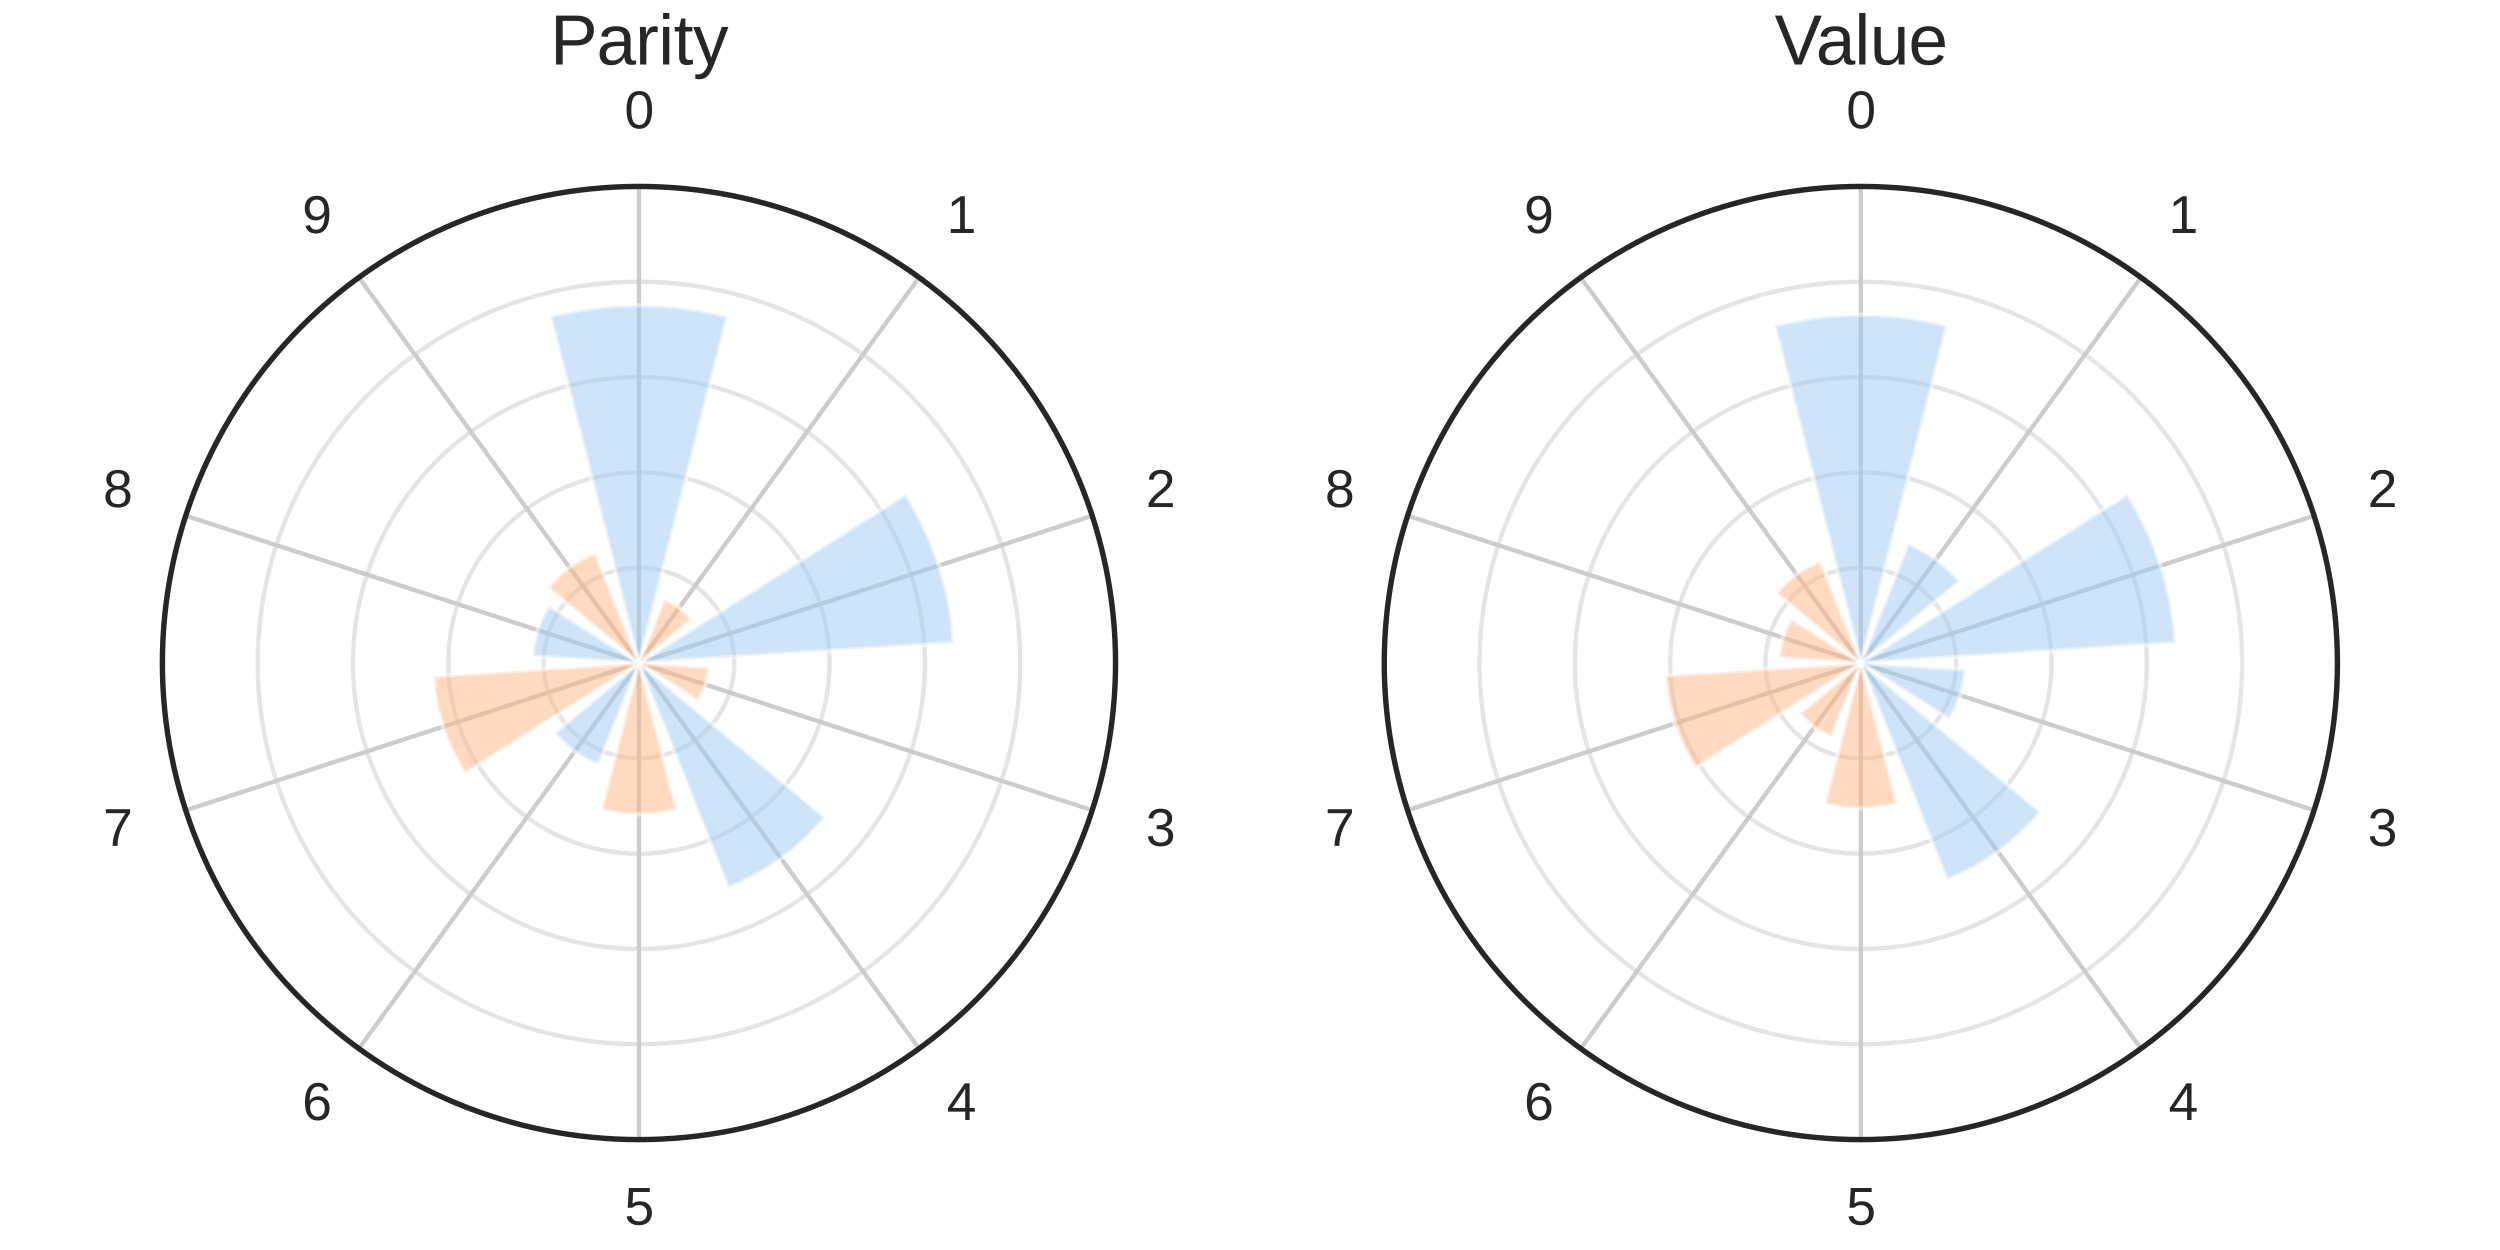 <?xml version="1.0" encoding="utf-8" standalone="no"?>
<!DOCTYPE svg PUBLIC "-//W3C//DTD SVG 1.1//EN"
  "http://www.w3.org/Graphics/SVG/1.1/DTD/svg11.dtd">
<svg xmlns:xlink="http://www.w3.org/1999/xlink" width="576pt" height="288pt" viewBox="0 0 576 288" xmlns="http://www.w3.org/2000/svg" version="1.1">
 <defs>
  <style type="text/css">*{stroke-linejoin: round; stroke-linecap: butt}</style>
 </defs>
 <g id="figure_1">
  <g id="patch_1">
   <path d="M 0 288 
L 576 288 
L 576 0 
L 0 0 
z
" style="fill: #ffffff"/>
  </g>
  <g id="axes_1">
   <g id="patch_2">
    <path d="M 257.023 152.76 
C 257.023 138.34 254.183 124.061 248.665 110.739 
C 243.146 97.417 235.058 85.312 224.862 75.116 
C 214.666 64.92 202.56 56.831 189.238 51.313 
C 175.916 45.795 161.637 42.955 147.218 42.955 
C 132.798 42.955 118.519 45.795 105.197 51.313 
C 91.875 56.831 79.769 64.92 69.573 75.116 
C 59.377 85.312 51.289 97.417 45.77 110.739 
C 40.252 124.061 37.412 138.34 37.412 152.76 
C 37.412 167.18 40.252 181.459 45.77 194.781 
C 51.289 208.103 59.377 220.208 69.573 230.404 
C 79.769 240.6 91.875 248.689 105.197 254.207 
C 118.519 259.725 132.798 262.565 147.218 262.565 
C 161.637 262.565 175.916 259.725 189.238 254.207 
C 202.56 248.689 214.666 240.6 224.862 230.404 
C 235.058 220.208 243.146 208.103 248.665 194.781 
C 254.183 181.459 257.023 167.18 257.023 152.76 
M 147.218 152.76 
C 147.218 152.76 147.218 152.76 147.218 152.76 
C 147.218 152.76 147.218 152.76 147.218 152.76 
C 147.218 152.76 147.218 152.76 147.218 152.76 
C 147.218 152.76 147.218 152.76 147.218 152.76 
C 147.218 152.76 147.218 152.76 147.218 152.76 
C 147.218 152.76 147.218 152.76 147.218 152.76 
C 147.218 152.76 147.218 152.76 147.218 152.76 
C 147.218 152.76 147.218 152.76 147.218 152.76 
C 147.218 152.76 147.218 152.76 147.218 152.76 
C 147.218 152.76 147.218 152.76 147.218 152.76 
C 147.218 152.76 147.218 152.76 147.218 152.76 
C 147.218 152.76 147.218 152.76 147.218 152.76 
C 147.218 152.76 147.218 152.76 147.218 152.76 
C 147.218 152.76 147.218 152.76 147.218 152.76 
C 147.218 152.76 147.218 152.76 147.218 152.76 
C 147.218 152.76 147.218 152.76 147.218 152.76 
z
" style="fill: #ffffff"/>
   </g>
   <g id="matplotlib.axis_1">
    <g id="xtick_1">
     <g id="line2d_1">
      <path d="M 147.218 152.76 
L 147.218 42.955 
" clip-path="url(#pe062d0ec40)" style="fill: none; stroke: #cccccc; stroke-linecap: round"/>
     </g>
     <g id="text_1">
      <!-- 0 -->
      <g style="fill: #262626" transform="translate(143.881 29.558) scale(0.12 -0.12)">
       <defs>
        <path id="LiberationSans-30" d="M 3309 2203 
Q 3309 1100 2920 518 
Q 2531 -63 1772 -63 
Q 1013 -63 631 515 
Q 250 1094 250 2203 
Q 250 3338 620 3903 
Q 991 4469 1791 4469 
Q 2569 4469 2939 3897 
Q 3309 3325 3309 2203 
z
M 2738 2203 
Q 2738 3156 2517 3584 
Q 2297 4013 1791 4013 
Q 1272 4013 1045 3591 
Q 819 3169 819 2203 
Q 819 1266 1048 831 
Q 1278 397 1778 397 
Q 2275 397 2506 840 
Q 2738 1284 2738 2203 
z
" transform="scale(0.016)"/>
       </defs>
       <use xlink:href="#LiberationSans-30"/>
      </g>
     </g>
    </g>
    <g id="xtick_2">
     <g id="line2d_2">
      <path d="M 147.218 152.76 
L 211.76 63.926 
" clip-path="url(#pe062d0ec40)" style="fill: none; stroke: #cccccc; stroke-linecap: round"/>
     </g>
     <g id="text_2">
      <!-- 1 -->
      <g style="fill: #262626" transform="translate(218.121 53.68) scale(0.12 -0.12)">
       <defs>
        <path id="LiberationSans-31" d="M 488 0 
L 488 478 
L 1609 478 
L 1609 3866 
L 616 3156 
L 616 3688 
L 1656 4403 
L 2175 4403 
L 2175 478 
L 3247 478 
L 3247 0 
L 488 0 
z
" transform="scale(0.016)"/>
       </defs>
       <use xlink:href="#LiberationSans-31"/>
      </g>
     </g>
    </g>
    <g id="xtick_3">
     <g id="line2d_3">
      <path d="M 147.218 152.76 
L 251.649 118.828 
" clip-path="url(#pe062d0ec40)" style="fill: none; stroke: #cccccc; stroke-linecap: round"/>
     </g>
     <g id="text_3">
      <!-- 2 -->
      <g style="fill: #262626" transform="translate(264.005 116.833) scale(0.12 -0.12)">
       <defs>
        <path id="LiberationSans-32" d="M 322 0 
L 322 397 
Q 481 763 711 1042 
Q 941 1322 1194 1548 
Q 1447 1775 1695 1969 
Q 1944 2163 2144 2356 
Q 2344 2550 2467 2762 
Q 2591 2975 2591 3244 
Q 2591 3606 2378 3806 
Q 2166 4006 1788 4006 
Q 1428 4006 1195 3811 
Q 963 3616 922 3263 
L 347 3316 
Q 409 3844 795 4156 
Q 1181 4469 1788 4469 
Q 2453 4469 2811 4155 
Q 3169 3841 3169 3263 
Q 3169 3006 3051 2753 
Q 2934 2500 2703 2247 
Q 2472 1994 1819 1463 
Q 1459 1169 1246 933 
Q 1034 697 941 478 
L 3238 478 
L 3238 0 
L 322 0 
z
" transform="scale(0.016)"/>
       </defs>
       <use xlink:href="#LiberationSans-32"/>
      </g>
     </g>
    </g>
    <g id="xtick_4">
     <g id="line2d_4">
      <path d="M 147.218 152.76 
L 251.649 186.692 
" clip-path="url(#pe062d0ec40)" style="fill: none; stroke: #cccccc; stroke-linecap: round"/>
     </g>
     <g id="text_4">
      <!-- 3 -->
      <g style="fill: #262626" transform="translate(264.005 194.894) scale(0.12 -0.12)">
       <defs>
        <path id="LiberationSans-33" d="M 3278 1216 
Q 3278 606 2890 271 
Q 2503 -63 1784 -63 
Q 1116 -63 717 239 
Q 319 541 244 1131 
L 825 1184 
Q 938 403 1784 403 
Q 2209 403 2451 612 
Q 2694 822 2694 1234 
Q 2694 1594 2417 1795 
Q 2141 1997 1619 1997 
L 1300 1997 
L 1300 2484 
L 1606 2484 
Q 2069 2484 2323 2686 
Q 2578 2888 2578 3244 
Q 2578 3597 2370 3801 
Q 2163 4006 1753 4006 
Q 1381 4006 1151 3815 
Q 922 3625 884 3278 
L 319 3322 
Q 381 3863 767 4166 
Q 1153 4469 1759 4469 
Q 2422 4469 2789 4161 
Q 3156 3853 3156 3303 
Q 3156 2881 2920 2617 
Q 2684 2353 2234 2259 
L 2234 2247 
Q 2728 2194 3003 1916 
Q 3278 1638 3278 1216 
z
" transform="scale(0.016)"/>
       </defs>
       <use xlink:href="#LiberationSans-33"/>
      </g>
     </g>
    </g>
    <g id="xtick_5">
     <g id="line2d_5">
      <path d="M 147.218 152.76 
L 211.76 241.594 
" clip-path="url(#pe062d0ec40)" style="fill: none; stroke: #cccccc; stroke-linecap: round"/>
     </g>
     <g id="text_5">
      <!-- 4 -->
      <g style="fill: #262626" transform="translate(218.121 258.046) scale(0.12 -0.12)">
       <defs>
        <path id="LiberationSans-34" d="M 2753 997 
L 2753 0 
L 2222 0 
L 2222 997 
L 147 997 
L 147 1434 
L 2163 4403 
L 2753 4403 
L 2753 1441 
L 3372 1441 
L 3372 997 
L 2753 997 
z
M 2222 3769 
Q 2216 3750 2134 3603 
Q 2053 3456 2013 3397 
L 884 1734 
L 716 1503 
L 666 1441 
L 2222 1441 
L 2222 3769 
z
" transform="scale(0.016)"/>
       </defs>
       <use xlink:href="#LiberationSans-34"/>
      </g>
     </g>
    </g>
    <g id="xtick_6">
     <g id="line2d_6">
      <path d="M 147.218 152.76 
L 147.218 262.565 
" clip-path="url(#pe062d0ec40)" style="fill: none; stroke: #cccccc; stroke-linecap: round"/>
     </g>
     <g id="text_6">
      <!-- 5 -->
      <g style="fill: #262626" transform="translate(143.881 282.169) scale(0.12 -0.12)">
       <defs>
        <path id="LiberationSans-35" d="M 3291 1434 
Q 3291 738 2877 337 
Q 2463 -63 1728 -63 
Q 1113 -63 734 206 
Q 356 475 256 984 
L 825 1050 
Q 1003 397 1741 397 
Q 2194 397 2450 670 
Q 2706 944 2706 1422 
Q 2706 1838 2448 2094 
Q 2191 2350 1753 2350 
Q 1525 2350 1328 2278 
Q 1131 2206 934 2034 
L 384 2034 
L 531 4403 
L 3034 4403 
L 3034 3925 
L 1044 3925 
L 959 2528 
Q 1325 2809 1869 2809 
Q 2519 2809 2905 2428 
Q 3291 2047 3291 1434 
z
" transform="scale(0.016)"/>
       </defs>
       <use xlink:href="#LiberationSans-35"/>
      </g>
     </g>
    </g>
    <g id="xtick_7">
     <g id="line2d_7">
      <path d="M 147.218 152.76 
L 82.675 241.594 
" clip-path="url(#pe062d0ec40)" style="fill: none; stroke: #cccccc; stroke-linecap: round"/>
     </g>
     <g id="text_7">
      <!-- 6 -->
      <g style="fill: #262626" transform="translate(69.64 258.046) scale(0.12 -0.12)">
       <defs>
        <path id="LiberationSans-36" d="M 3278 1441 
Q 3278 744 2900 340 
Q 2522 -63 1856 -63 
Q 1113 -63 719 490 
Q 325 1044 325 2100 
Q 325 3244 734 3856 
Q 1144 4469 1900 4469 
Q 2897 4469 3156 3572 
L 2619 3475 
Q 2453 4013 1894 4013 
Q 1413 4013 1148 3564 
Q 884 3116 884 2266 
Q 1038 2550 1316 2698 
Q 1594 2847 1953 2847 
Q 2563 2847 2920 2465 
Q 3278 2084 3278 1441 
z
M 2706 1416 
Q 2706 1894 2472 2153 
Q 2238 2413 1819 2413 
Q 1425 2413 1183 2183 
Q 941 1953 941 1550 
Q 941 1041 1192 716 
Q 1444 391 1838 391 
Q 2244 391 2475 664 
Q 2706 938 2706 1416 
z
" transform="scale(0.016)"/>
       </defs>
       <use xlink:href="#LiberationSans-36"/>
      </g>
     </g>
    </g>
    <g id="xtick_8">
     <g id="line2d_8">
      <path d="M 147.218 152.76 
L 42.786 186.692 
" clip-path="url(#pe062d0ec40)" style="fill: none; stroke: #cccccc; stroke-linecap: round"/>
     </g>
     <g id="text_8">
      <!-- 7 -->
      <g style="fill: #262626" transform="translate(23.757 194.894) scale(0.12 -0.12)">
       <defs>
        <path id="LiberationSans-37" d="M 3238 3947 
Q 2563 2916 2284 2331 
Q 2006 1747 1867 1178 
Q 1728 609 1728 0 
L 1141 0 
Q 1141 844 1498 1776 
Q 1856 2709 2694 3925 
L 328 3925 
L 328 4403 
L 3238 4403 
L 3238 3947 
z
" transform="scale(0.016)"/>
       </defs>
       <use xlink:href="#LiberationSans-37"/>
      </g>
     </g>
    </g>
    <g id="xtick_9">
     <g id="line2d_9">
      <path d="M 147.218 152.76 
L 42.786 118.828 
" clip-path="url(#pe062d0ec40)" style="fill: none; stroke: #cccccc; stroke-linecap: round"/>
     </g>
     <g id="text_9">
      <!-- 8 -->
      <g style="fill: #262626" transform="translate(23.757 116.833) scale(0.12 -0.12)">
       <defs>
        <path id="LiberationSans-38" d="M 3281 1228 
Q 3281 619 2893 278 
Q 2506 -63 1781 -63 
Q 1075 -63 676 271 
Q 278 606 278 1222 
Q 278 1653 525 1947 
Q 772 2241 1156 2303 
L 1156 2316 
Q 797 2400 589 2681 
Q 381 2963 381 3341 
Q 381 3844 757 4156 
Q 1134 4469 1769 4469 
Q 2419 4469 2795 4162 
Q 3172 3856 3172 3334 
Q 3172 2956 2962 2675 
Q 2753 2394 2391 2322 
L 2391 2309 
Q 2813 2241 3047 1952 
Q 3281 1663 3281 1228 
z
M 2588 3303 
Q 2588 4050 1769 4050 
Q 1372 4050 1164 3862 
Q 956 3675 956 3303 
Q 956 2925 1170 2726 
Q 1384 2528 1775 2528 
Q 2172 2528 2380 2711 
Q 2588 2894 2588 3303 
z
M 2697 1281 
Q 2697 1691 2453 1898 
Q 2209 2106 1769 2106 
Q 1341 2106 1100 1882 
Q 859 1659 859 1269 
Q 859 359 1788 359 
Q 2247 359 2472 579 
Q 2697 800 2697 1281 
z
" transform="scale(0.016)"/>
       </defs>
       <use xlink:href="#LiberationSans-38"/>
      </g>
     </g>
    </g>
    <g id="xtick_10">
     <g id="line2d_10">
      <path d="M 147.218 152.76 
L 82.675 63.926 
" clip-path="url(#pe062d0ec40)" style="fill: none; stroke: #cccccc; stroke-linecap: round"/>
     </g>
     <g id="text_10">
      <!-- 9 -->
      <g style="fill: #262626" transform="translate(69.64 53.68) scale(0.12 -0.12)">
       <defs>
        <path id="LiberationSans-39" d="M 3256 2291 
Q 3256 1156 2842 546 
Q 2428 -63 1663 -63 
Q 1147 -63 836 154 
Q 525 372 391 856 
L 928 941 
Q 1097 391 1672 391 
Q 2156 391 2422 841 
Q 2688 1291 2700 2125 
Q 2575 1844 2272 1673 
Q 1969 1503 1606 1503 
Q 1013 1503 656 1909 
Q 300 2316 300 2988 
Q 300 3678 687 4073 
Q 1075 4469 1766 4469 
Q 2500 4469 2878 3925 
Q 3256 3381 3256 2291 
z
M 2644 2834 
Q 2644 3366 2400 3689 
Q 2156 4013 1747 4013 
Q 1341 4013 1106 3736 
Q 872 3459 872 2988 
Q 872 2506 1106 2226 
Q 1341 1947 1741 1947 
Q 1984 1947 2193 2058 
Q 2403 2169 2523 2372 
Q 2644 2575 2644 2834 
z
" transform="scale(0.016)"/>
       </defs>
       <use xlink:href="#LiberationSans-39"/>
      </g>
     </g>
    </g>
   </g>
   <g id="matplotlib.axis_2">
    <g id="ytick_1">
     <g id="line2d_11">
      <path d="M 147.218 130.799 
C 150.101 130.799 152.957 131.367 155.622 132.471 
C 158.286 133.574 160.707 135.192 162.746 137.231 
C 164.786 139.27 166.403 141.691 167.507 144.356 
C 168.611 147.02 169.179 149.876 169.179 152.76 
C 169.179 155.644 168.611 158.5 167.507 161.164 
C 166.403 163.829 164.786 166.25 162.746 168.289 
C 160.707 170.328 158.286 171.946 155.622 173.049 
C 152.957 174.153 150.101 174.721 147.218 174.721 
C 144.334 174.721 141.478 174.153 138.813 173.049 
C 136.149 171.946 133.728 170.328 131.689 168.289 
C 129.649 166.25 128.032 163.829 126.928 161.164 
C 125.824 158.5 125.256 155.644 125.256 152.76 
C 125.256 149.876 125.824 147.02 126.928 144.356 
C 128.032 141.691 129.649 139.27 131.689 137.231 
C 133.728 135.192 136.149 133.574 138.813 132.471 
C 141.478 131.367 144.334 130.799 147.218 130.799 
" clip-path="url(#pe062d0ec40)" style="fill: none; stroke: #cccccc; stroke-opacity: 0.5; stroke-linecap: round"/>
     </g>
    </g>
    <g id="ytick_2">
     <g id="line2d_12">
      <path d="M 147.218 108.838 
C 152.985 108.838 158.697 109.974 164.026 112.181 
C 169.355 114.388 174.197 117.624 178.275 121.702 
C 182.354 125.781 185.589 130.623 187.796 135.952 
C 190.004 141.28 191.14 146.992 191.14 152.76 
C 191.14 158.528 190.004 164.24 187.796 169.568 
C 185.589 174.897 182.354 179.739 178.275 183.818 
C 174.197 187.896 169.355 191.132 164.026 193.339 
C 158.697 195.546 152.985 196.682 147.218 196.682 
C 141.45 196.682 135.738 195.546 130.409 193.339 
C 125.08 191.132 120.238 187.896 116.16 183.818 
C 112.081 179.739 108.846 174.897 106.639 169.568 
C 104.431 164.24 103.295 158.528 103.295 152.76 
C 103.295 146.992 104.431 141.28 106.639 135.952 
C 108.846 130.623 112.081 125.781 116.16 121.702 
C 120.238 117.624 125.08 114.388 130.409 112.181 
C 135.738 109.974 141.45 108.838 147.218 108.838 
" clip-path="url(#pe062d0ec40)" style="fill: none; stroke: #cccccc; stroke-opacity: 0.5; stroke-linecap: round"/>
     </g>
    </g>
    <g id="ytick_3">
     <g id="line2d_13">
      <path d="M 147.218 86.877 
C 155.869 86.877 164.437 88.581 172.43 91.892 
C 180.423 95.203 187.686 100.056 193.804 106.173 
C 199.922 112.291 204.775 119.554 208.086 127.548 
C 211.397 135.541 213.101 144.108 213.101 152.76 
C 213.101 161.412 211.397 169.979 208.086 177.972 
C 204.775 185.966 199.922 193.229 193.804 199.347 
C 187.686 205.464 180.423 210.317 172.43 213.628 
C 164.437 216.939 155.869 218.643 147.218 218.643 
C 138.566 218.643 129.998 216.939 122.005 213.628 
C 114.012 210.317 106.749 205.464 100.631 199.347 
C 94.513 193.229 89.66 185.966 86.349 177.972 
C 83.038 169.979 81.334 161.412 81.334 152.76 
C 81.334 144.108 83.038 135.541 86.349 127.548 
C 89.66 119.554 94.513 112.291 100.631 106.173 
C 106.749 100.056 114.012 95.203 122.005 91.892 
C 129.998 88.581 138.566 86.877 147.218 86.877 
" clip-path="url(#pe062d0ec40)" style="fill: none; stroke: #cccccc; stroke-opacity: 0.5; stroke-linecap: round"/>
     </g>
    </g>
    <g id="ytick_4">
     <g id="line2d_14">
      <path d="M 147.218 64.916 
C 158.753 64.916 170.177 67.188 180.834 71.602 
C 191.492 76.017 201.176 82.488 209.333 90.645 
C 217.49 98.802 223.961 108.486 228.375 119.143 
C 232.79 129.801 235.062 141.224 235.062 152.76 
C 235.062 164.296 232.79 175.719 228.375 186.377 
C 223.961 197.034 217.49 206.718 209.333 214.875 
C 201.176 223.032 191.492 229.503 180.834 233.918 
C 170.177 238.332 158.753 240.604 147.218 240.604 
C 135.682 240.604 124.258 238.332 113.601 233.918 
C 102.943 229.503 93.259 223.032 85.102 214.875 
C 76.945 206.718 70.474 197.034 66.06 186.377 
C 61.645 175.719 59.373 164.296 59.373 152.76 
C 59.373 141.224 61.645 129.801 66.06 119.143 
C 70.474 108.486 76.945 98.802 85.102 90.645 
C 93.259 82.488 102.943 76.017 113.601 71.602 
C 124.258 67.188 135.682 64.916 147.218 64.916 
" clip-path="url(#pe062d0ec40)" style="fill: none; stroke: #cccccc; stroke-opacity: 0.5; stroke-linecap: round"/>
     </g>
    </g>
    <g id="ytick_5">
     <g id="line2d_15">
      <path d="M 147.218 42.955 
C 161.637 42.955 175.916 45.795 189.238 51.313 
C 202.56 56.831 214.666 64.92 224.862 75.116 
C 235.058 85.312 243.146 97.417 248.665 110.739 
C 254.183 124.061 257.023 138.34 257.023 152.76 
C 257.023 167.18 254.183 181.459 248.665 194.781 
C 243.146 208.103 235.058 220.208 224.862 230.404 
C 214.666 240.6 202.56 248.689 189.238 254.207 
C 175.916 259.725 161.637 262.565 147.218 262.565 
C 132.798 262.565 118.519 259.725 105.197 254.207 
C 91.875 248.689 79.769 240.6 69.573 230.404 
C 59.377 220.208 51.289 208.103 45.77 194.781 
C 40.252 181.459 37.412 167.18 37.412 152.76 
C 37.412 138.34 40.252 124.061 45.77 110.739 
C 51.289 97.417 59.377 85.312 69.573 75.116 
C 79.769 64.92 91.875 56.831 105.197 51.313 
C 118.519 45.795 132.798 42.955 147.218 42.955 
" clip-path="url(#pe062d0ec40)" style="fill: none; stroke: #cccccc; stroke-opacity: 0.5; stroke-linecap: round"/>
     </g>
    </g>
   </g>
   <g id="patch_3">
    <path d="M 147.218 152.76 
C 147.218 152.76 147.218 152.76 147.218 152.76 
C 147.218 152.76 147.218 152.76 147.218 152.76 
L 167.615 72.877 
C 160.949 71.175 154.097 70.314 147.218 70.314 
C 140.338 70.314 133.486 71.175 126.82 72.877 
z
" clip-path="url(#pe062d0ec40)" style="fill: #a1c9f4; opacity: 0.5; stroke: #ffffff; stroke-linejoin: miter"/>
   </g>
   <g id="patch_4">
    <path d="M 147.218 152.76 
C 147.218 152.76 147.218 152.76 147.218 152.76 
C 147.218 152.76 147.218 152.76 147.218 152.76 
L 147.298 152.693 
C 147.292 152.687 147.286 152.681 147.279 152.675 
C 147.272 152.67 147.264 152.666 147.256 152.663 
z
" clip-path="url(#pe062d0ec40)" style="fill: #a1c9f4; opacity: 0.5; stroke: #ffffff; stroke-linejoin: miter"/>
   </g>
   <g id="patch_5">
    <path d="M 147.218 152.76 
C 147.218 152.76 147.218 152.76 147.218 152.76 
C 147.218 152.76 147.218 152.76 147.218 152.76 
L 219.758 148.099 
C 219.369 142.047 218.224 136.066 216.35 130.298 
C 214.476 124.529 211.887 119.018 208.643 113.892 
z
" clip-path="url(#pe062d0ec40)" style="fill: #a1c9f4; opacity: 0.5; stroke: #ffffff; stroke-linejoin: miter"/>
   </g>
   <g id="patch_6">
    <path d="M 147.218 152.76 
C 147.218 152.76 147.218 152.76 147.218 152.76 
C 147.218 152.76 147.218 152.76 147.218 152.76 
L 147.399 152.875 
C 147.408 152.859 147.416 152.843 147.421 152.826 
C 147.427 152.809 147.43 152.792 147.431 152.774 
z
" clip-path="url(#pe062d0ec40)" style="fill: #a1c9f4; opacity: 0.5; stroke: #ffffff; stroke-linejoin: miter"/>
   </g>
   <g id="patch_7">
    <path d="M 147.218 152.76 
C 147.218 152.76 147.218 152.76 147.218 152.76 
C 147.218 152.76 147.218 152.76 147.218 152.76 
L 167.791 204.523 
C 172.111 202.806 176.198 200.556 179.958 197.824 
C 183.718 195.092 187.122 191.9 190.089 188.323 
z
" clip-path="url(#pe062d0ec40)" style="fill: #a1c9f4; opacity: 0.5; stroke: #ffffff; stroke-linejoin: miter"/>
   </g>
   <g id="patch_8">
    <path d="M 147.218 152.76 
C 147.218 152.76 147.218 152.76 147.218 152.76 
C 147.218 152.76 147.218 152.76 147.218 152.76 
L 147.203 152.816 
C 147.208 152.817 147.213 152.818 147.218 152.818 
C 147.222 152.818 147.227 152.817 147.232 152.816 
z
" clip-path="url(#pe062d0ec40)" style="fill: #a1c9f4; opacity: 0.5; stroke: #ffffff; stroke-linejoin: miter"/>
   </g>
   <g id="patch_9">
    <path d="M 147.218 152.76 
C 147.218 152.76 147.218 152.76 147.218 152.76 
C 147.218 152.76 147.218 152.76 147.218 152.76 
L 127.781 168.883 
C 129.126 170.505 130.669 171.952 132.374 173.19 
C 134.079 174.429 135.932 175.449 137.89 176.227 
z
" clip-path="url(#pe062d0ec40)" style="fill: #a1c9f4; opacity: 0.5; stroke: #ffffff; stroke-linejoin: miter"/>
   </g>
   <g id="patch_10">
    <path d="M 147.218 152.76 
C 147.218 152.76 147.218 152.76 147.218 152.76 
C 147.218 152.76 147.218 152.76 147.218 152.76 
L 146.989 152.775 
C 146.99 152.794 146.993 152.813 146.999 152.831 
C 147.005 152.849 147.013 152.866 147.024 152.883 
z
" clip-path="url(#pe062d0ec40)" style="fill: #a1c9f4; opacity: 0.5; stroke: #ffffff; stroke-linejoin: miter"/>
   </g>
   <g id="patch_11">
    <path d="M 147.218 152.76 
C 147.218 152.76 147.218 152.76 147.218 152.76 
C 147.218 152.76 147.218 152.76 147.218 152.76 
L 126.482 139.639 
C 125.387 141.37 124.513 143.23 123.88 145.177 
C 123.248 147.125 122.861 149.143 122.73 151.187 
z
" clip-path="url(#pe062d0ec40)" style="fill: #a1c9f4; opacity: 0.5; stroke: #ffffff; stroke-linejoin: miter"/>
   </g>
   <g id="patch_12">
    <path d="M 147.218 152.76 
C 147.218 152.76 147.218 152.76 147.218 152.76 
C 147.218 152.76 147.218 152.76 147.218 152.76 
L 147.178 152.662 
C 147.17 152.665 147.163 152.669 147.155 152.674 
C 147.148 152.68 147.142 152.686 147.136 152.693 
z
" clip-path="url(#pe062d0ec40)" style="fill: #a1c9f4; opacity: 0.5; stroke: #ffffff; stroke-linejoin: miter"/>
   </g>
   <g id="patch_13">
    <path d="M 147.218 152.76 
C 147.218 152.76 147.218 152.76 147.218 152.76 
C 147.218 152.76 147.218 152.76 147.218 152.76 
L 147.222 152.744 
C 147.22 152.744 147.219 152.744 147.218 152.744 
C 147.216 152.744 147.215 152.744 147.213 152.744 
z
" clip-path="url(#pe062d0ec40)" style="fill: #ffb482; opacity: 0.5; stroke: #ffffff; stroke-linejoin: miter"/>
   </g>
   <g id="patch_14">
    <path d="M 147.218 152.76 
C 147.218 152.76 147.218 152.76 147.218 152.76 
C 147.218 152.76 147.218 152.76 147.218 152.76 
L 159.348 142.698 
C 158.508 141.686 157.545 140.783 156.481 140.01 
C 155.417 139.237 154.261 138.6 153.039 138.114 
z
" clip-path="url(#pe062d0ec40)" style="fill: #ffb482; opacity: 0.5; stroke: #ffffff; stroke-linejoin: miter"/>
   </g>
   <g id="patch_15">
    <path d="M 147.218 152.76 
C 147.218 152.76 147.218 152.76 147.218 152.76 
C 147.218 152.76 147.218 152.76 147.218 152.76 
L 147.266 152.757 
C 147.266 152.753 147.265 152.749 147.264 152.745 
C 147.263 152.741 147.261 152.737 147.259 152.734 
z
" clip-path="url(#pe062d0ec40)" style="fill: #ffb482; opacity: 0.5; stroke: #ffffff; stroke-linejoin: miter"/>
   </g>
   <g id="patch_16">
    <path d="M 147.218 152.76 
C 147.218 152.76 147.218 152.76 147.218 152.76 
C 147.218 152.76 147.218 152.76 147.218 152.76 
L 160.823 161.369 
C 161.541 160.234 162.115 159.013 162.53 157.735 
C 162.945 156.458 163.199 155.133 163.285 153.792 
z
" clip-path="url(#pe062d0ec40)" style="fill: #ffb482; opacity: 0.5; stroke: #ffffff; stroke-linejoin: miter"/>
   </g>
   <g id="patch_17">
    <path d="M 147.218 152.76 
C 147.218 152.76 147.218 152.76 147.218 152.76 
C 147.218 152.76 147.218 152.76 147.218 152.76 
L 147.265 152.881 
C 147.276 152.877 147.285 152.871 147.294 152.865 
C 147.303 152.859 147.311 152.851 147.318 152.843 
z
" clip-path="url(#pe062d0ec40)" style="fill: #ffb482; opacity: 0.5; stroke: #ffffff; stroke-linejoin: miter"/>
   </g>
   <g id="patch_18">
    <path d="M 147.218 152.76 
C 147.218 152.76 147.218 152.76 147.218 152.76 
C 147.218 152.76 147.218 152.76 147.218 152.76 
L 138.589 186.553 
C 141.408 187.273 144.307 187.638 147.218 187.638 
C 150.128 187.638 153.027 187.273 155.846 186.553 
z
" clip-path="url(#pe062d0ec40)" style="fill: #ffb482; opacity: 0.5; stroke: #ffffff; stroke-linejoin: miter"/>
   </g>
   <g id="patch_19">
    <path d="M 147.218 152.76 
C 147.218 152.76 147.218 152.76 147.218 152.76 
C 147.218 152.76 147.218 152.76 147.218 152.76 
L 147.201 152.774 
C 147.202 152.775 147.204 152.776 147.205 152.777 
C 147.206 152.778 147.208 152.779 147.21 152.78 
z
" clip-path="url(#pe062d0ec40)" style="fill: #ffb482; opacity: 0.5; stroke: #ffffff; stroke-linejoin: miter"/>
   </g>
   <g id="patch_20">
    <path d="M 147.218 152.76 
C 147.218 152.76 147.218 152.76 147.218 152.76 
C 147.218 152.76 147.218 152.76 147.218 152.76 
L 99.853 155.803 
C 100.107 159.755 100.855 163.66 102.079 167.427 
C 103.302 171.193 104.993 174.792 107.11 178.138 
z
" clip-path="url(#pe062d0ec40)" style="fill: #ffb482; opacity: 0.5; stroke: #ffffff; stroke-linejoin: miter"/>
   </g>
   <g id="patch_21">
    <path d="M 147.218 152.76 
C 147.218 152.76 147.218 152.76 147.218 152.76 
C 147.218 152.76 147.218 152.76 147.218 152.76 
L 147.119 152.698 
C 147.114 152.706 147.11 152.715 147.107 152.724 
C 147.104 152.733 147.102 152.743 147.101 152.753 
z
" clip-path="url(#pe062d0ec40)" style="fill: #ffb482; opacity: 0.5; stroke: #ffffff; stroke-linejoin: miter"/>
   </g>
   <g id="patch_22">
    <path d="M 147.218 152.76 
C 147.218 152.76 147.218 152.76 147.218 152.76 
C 147.218 152.76 147.218 152.76 147.218 152.76 
L 137.149 127.428 
C 135.035 128.268 133.035 129.37 131.195 130.707 
C 129.355 132.043 127.689 133.606 126.237 135.356 
z
" clip-path="url(#pe062d0ec40)" style="fill: #ffb482; opacity: 0.5; stroke: #ffffff; stroke-linejoin: miter"/>
   </g>
   <g id="patch_23">
    <path d="M 147.218 152.76 
C 147.218 152.76 147.218 152.76 147.218 152.76 
C 147.218 152.76 147.218 152.76 147.218 152.76 
L 147.303 152.426 
C 147.275 152.419 147.246 152.415 147.218 152.415 
C 147.189 152.415 147.16 152.419 147.132 152.426 
z
" clip-path="url(#pe062d0ec40)" style="fill: #8de5a1; opacity: 0.5; stroke: #ffffff; stroke-linejoin: miter"/>
   </g>
   <g id="patch_24">
    <path d="M 147.218 152.76 
C 147.218 152.76 147.218 152.76 147.218 152.76 
C 147.218 152.76 147.218 152.76 147.218 152.76 
L 147.483 152.539 
C 147.465 152.517 147.444 152.497 147.421 152.48 
C 147.397 152.464 147.372 152.45 147.345 152.439 
z
" clip-path="url(#pe062d0ec40)" style="fill: #8de5a1; opacity: 0.5; stroke: #ffffff; stroke-linejoin: miter"/>
   </g>
   <g id="patch_25">
    <path d="M 147.218 152.76 
C 147.218 152.76 147.218 152.76 147.218 152.76 
C 147.218 152.76 147.218 152.76 147.218 152.76 
L 147.522 152.74 
C 147.52 152.715 147.515 152.69 147.507 152.666 
C 147.499 152.642 147.489 152.619 147.475 152.597 
z
" clip-path="url(#pe062d0ec40)" style="fill: #8de5a1; opacity: 0.5; stroke: #ffffff; stroke-linejoin: miter"/>
   </g>
   <g id="patch_26">
    <path d="M 147.218 152.76 
C 147.218 152.76 147.218 152.76 147.218 152.76 
C 147.218 152.76 147.218 152.76 147.218 152.76 
L 147.516 152.949 
C 147.532 152.924 147.545 152.897 147.554 152.869 
C 147.563 152.841 147.568 152.812 147.57 152.783 
z
" clip-path="url(#pe062d0ec40)" style="fill: #8de5a1; opacity: 0.5; stroke: #ffffff; stroke-linejoin: miter"/>
   </g>
   <g id="patch_27">
    <path d="M 147.218 152.76 
C 147.218 152.76 147.218 152.76 147.218 152.76 
C 147.218 152.76 147.218 152.76 147.218 152.76 
L 147.305 152.98 
C 147.323 152.973 147.341 152.963 147.357 152.952 
C 147.373 152.94 147.387 152.926 147.4 152.911 
z
" clip-path="url(#pe062d0ec40)" style="fill: #8de5a1; opacity: 0.5; stroke: #ffffff; stroke-linejoin: miter"/>
   </g>
   <g id="patch_28">
    <path d="M 147.218 152.76 
C 147.218 152.76 147.218 152.76 147.218 152.76 
C 147.218 152.76 147.218 152.76 147.218 152.76 
L 147.029 153.499 
C 147.091 153.514 147.154 153.522 147.218 153.522 
C 147.281 153.522 147.344 153.514 147.406 153.499 
z
" clip-path="url(#pe062d0ec40)" style="fill: #8de5a1; opacity: 0.5; stroke: #ffffff; stroke-linejoin: miter"/>
   </g>
   <g id="patch_29">
    <path d="M 147.218 152.76 
C 147.218 152.76 147.218 152.76 147.218 152.76 
C 147.218 152.76 147.218 152.76 147.218 152.76 
L 147.133 152.83 
C 147.139 152.837 147.146 152.843 147.153 152.849 
C 147.16 152.854 147.169 152.858 147.177 152.862 
z
" clip-path="url(#pe062d0ec40)" style="fill: #8de5a1; opacity: 0.5; stroke: #ffffff; stroke-linejoin: miter"/>
   </g>
   <g id="patch_30">
    <path d="M 147.218 152.76 
C 147.218 152.76 147.218 152.76 147.218 152.76 
C 147.218 152.76 147.218 152.76 147.218 152.76 
L 146.182 152.827 
C 146.188 152.913 146.204 152.998 146.231 153.081 
C 146.258 153.163 146.295 153.242 146.341 153.315 
z
" clip-path="url(#pe062d0ec40)" style="fill: #8de5a1; opacity: 0.5; stroke: #ffffff; stroke-linejoin: miter"/>
   </g>
   <g id="patch_31">
    <path d="M 147.218 152.76 
C 147.218 152.76 147.218 152.76 147.218 152.76 
C 147.218 152.76 147.218 152.76 147.218 152.76 
L 147.125 152.702 
C 147.121 152.709 147.117 152.718 147.114 152.726 
C 147.111 152.735 147.109 152.744 147.109 152.753 
z
" clip-path="url(#pe062d0ec40)" style="fill: #8de5a1; opacity: 0.5; stroke: #ffffff; stroke-linejoin: miter"/>
   </g>
   <g id="patch_32">
    <path d="M 147.218 152.76 
C 147.218 152.76 147.218 152.76 147.218 152.76 
C 147.218 152.76 147.218 152.76 147.218 152.76 
L 146.997 152.206 
C 146.951 152.224 146.907 152.248 146.867 152.277 
C 146.827 152.307 146.79 152.341 146.758 152.379 
z
" clip-path="url(#pe062d0ec40)" style="fill: #8de5a1; opacity: 0.5; stroke: #ffffff; stroke-linejoin: miter"/>
   </g>
   <g id="patch_33">
    <path d="M 147.218 42.955 
C 132.798 42.955 118.519 45.795 105.197 51.313 
C 91.875 56.831 79.769 64.92 69.573 75.116 
C 59.377 85.312 51.289 97.417 45.77 110.739 
C 40.252 124.061 37.412 138.34 37.412 152.76 
C 37.412 167.18 40.252 181.459 45.77 194.781 
C 51.289 208.103 59.377 220.208 69.573 230.404 
C 79.769 240.6 91.875 248.689 105.197 254.207 
C 118.519 259.725 132.798 262.565 147.218 262.565 
C 161.637 262.565 175.916 259.725 189.238 254.207 
C 202.56 248.689 214.666 240.6 224.862 230.404 
C 235.058 220.208 243.146 208.103 248.665 194.781 
C 254.183 181.459 257.023 167.18 257.023 152.76 
C 257.023 138.34 254.183 124.061 248.665 110.739 
C 243.146 97.417 235.058 85.312 224.862 75.116 
C 214.666 64.92 202.56 56.831 189.238 51.313 
C 175.916 45.795 161.637 42.955 147.218 42.955 
" style="fill: none; stroke: #262626; stroke-width: 1.25; stroke-linejoin: miter; stroke-linecap: square"/>
   </g>
   <g id="text_11">
    <!-- Parity -->
    <g style="fill: #262626" transform="translate(126.769 14.861) scale(0.16 -0.16)">
     <defs>
      <path id="LiberationSans-50" d="M 3931 3078 
Q 3931 2453 3523 2084 
Q 3116 1716 2416 1716 
L 1122 1716 
L 1122 0 
L 525 0 
L 525 4403 
L 2378 4403 
Q 3119 4403 3525 4056 
Q 3931 3709 3931 3078 
z
M 3331 3072 
Q 3331 3925 2306 3925 
L 1122 3925 
L 1122 2188 
L 2331 2188 
Q 3331 2188 3331 3072 
z
" transform="scale(0.016)"/>
      <path id="LiberationSans-61" d="M 1294 -63 
Q 784 -63 528 206 
Q 272 475 272 944 
Q 272 1469 617 1750 
Q 963 2031 1731 2050 
L 2491 2063 
L 2491 2247 
Q 2491 2659 2316 2837 
Q 2141 3016 1766 3016 
Q 1388 3016 1216 2887 
Q 1044 2759 1009 2478 
L 422 2531 
Q 566 3444 1778 3444 
Q 2416 3444 2737 3151 
Q 3059 2859 3059 2306 
L 3059 850 
Q 3059 600 3125 473 
Q 3191 347 3375 347 
Q 3456 347 3559 369 
L 3559 19 
Q 3347 -31 3125 -31 
Q 2813 -31 2670 133 
Q 2528 297 2509 647 
L 2491 647 
Q 2275 259 1989 98 
Q 1703 -63 1294 -63 
z
M 1422 359 
Q 1731 359 1972 500 
Q 2213 641 2352 886 
Q 2491 1131 2491 1391 
L 2491 1669 
L 1875 1656 
Q 1478 1650 1273 1575 
Q 1069 1500 959 1344 
Q 850 1188 850 934 
Q 850 659 998 509 
Q 1147 359 1422 359 
z
" transform="scale(0.016)"/>
      <path id="LiberationSans-72" d="M 444 0 
L 444 2594 
Q 444 2950 425 3381 
L 956 3381 
Q 981 2806 981 2691 
L 994 2691 
Q 1128 3125 1303 3284 
Q 1478 3444 1797 3444 
Q 1909 3444 2025 3413 
L 2025 2897 
Q 1913 2928 1725 2928 
Q 1375 2928 1190 2626 
Q 1006 2325 1006 1763 
L 1006 0 
L 444 0 
z
" transform="scale(0.016)"/>
      <path id="LiberationSans-69" d="M 428 4100 
L 428 4638 
L 991 4638 
L 991 4100 
L 428 4100 
z
M 428 0 
L 428 3381 
L 991 3381 
L 991 0 
L 428 0 
z
" transform="scale(0.016)"/>
      <path id="LiberationSans-74" d="M 1731 25 
Q 1453 -50 1163 -50 
Q 488 -50 488 716 
L 488 2972 
L 97 2972 
L 97 3381 
L 509 3381 
L 675 4138 
L 1050 4138 
L 1050 3381 
L 1675 3381 
L 1675 2972 
L 1050 2972 
L 1050 838 
Q 1050 594 1129 495 
Q 1209 397 1406 397 
Q 1519 397 1731 441 
L 1731 25 
z
" transform="scale(0.016)"/>
      <path id="LiberationSans-79" d="M 597 -1328 
Q 366 -1328 209 -1294 
L 209 -872 
Q 328 -891 472 -891 
Q 997 -891 1303 -119 
L 1356 16 
L 16 3381 
L 616 3381 
L 1328 1513 
Q 1344 1469 1366 1408 
Q 1388 1347 1506 1000 
Q 1625 653 1634 613 
L 1853 1228 
L 2594 3381 
L 3188 3381 
L 1888 0 
Q 1678 -541 1497 -805 
Q 1316 -1069 1095 -1198 
Q 875 -1328 597 -1328 
z
" transform="scale(0.016)"/>
     </defs>
     <use xlink:href="#LiberationSans-50"/>
     <use xlink:href="#LiberationSans-61" x="66.699"/>
     <use xlink:href="#LiberationSans-72" x="122.314"/>
     <use xlink:href="#LiberationSans-69" x="155.615"/>
     <use xlink:href="#LiberationSans-74" x="177.832"/>
     <use xlink:href="#LiberationSans-79" x="205.615"/>
    </g>
   </g>
  </g>
  <g id="axes_2">
   <g id="patch_34">
    <path d="M 538.543 152.76 
C 538.543 138.34 535.703 124.061 530.185 110.739 
C 524.666 97.417 516.578 85.312 506.382 75.116 
C 496.186 64.92 484.08 56.831 470.758 51.313 
C 457.436 45.795 443.157 42.955 428.738 42.955 
C 414.318 42.955 400.039 45.795 386.717 51.313 
C 373.395 56.831 361.289 64.92 351.093 75.116 
C 340.897 85.312 332.809 97.417 327.29 110.739 
C 321.772 124.061 318.932 138.34 318.932 152.76 
C 318.932 167.18 321.772 181.459 327.29 194.781 
C 332.809 208.103 340.897 220.208 351.093 230.404 
C 361.289 240.6 373.395 248.689 386.717 254.207 
C 400.039 259.725 414.318 262.565 428.738 262.565 
C 443.157 262.565 457.436 259.725 470.758 254.207 
C 484.08 248.689 496.186 240.6 506.382 230.404 
C 516.578 220.208 524.666 208.103 530.185 194.781 
C 535.703 181.459 538.543 167.18 538.543 152.76 
M 428.738 152.76 
C 428.738 152.76 428.738 152.76 428.738 152.76 
C 428.738 152.76 428.738 152.76 428.738 152.76 
C 428.738 152.76 428.738 152.76 428.738 152.76 
C 428.738 152.76 428.738 152.76 428.738 152.76 
C 428.738 152.76 428.738 152.76 428.738 152.76 
C 428.738 152.76 428.738 152.76 428.738 152.76 
C 428.738 152.76 428.738 152.76 428.738 152.76 
C 428.738 152.76 428.738 152.76 428.738 152.76 
C 428.738 152.76 428.738 152.76 428.738 152.76 
C 428.738 152.76 428.738 152.76 428.738 152.76 
C 428.738 152.76 428.738 152.76 428.738 152.76 
C 428.738 152.76 428.738 152.76 428.738 152.76 
C 428.738 152.76 428.738 152.76 428.738 152.76 
C 428.738 152.76 428.738 152.76 428.738 152.76 
C 428.738 152.76 428.738 152.76 428.738 152.76 
C 428.738 152.76 428.738 152.76 428.738 152.76 
z
" style="fill: #ffffff"/>
   </g>
   <g id="matplotlib.axis_3">
    <g id="xtick_11">
     <g id="line2d_16">
      <path d="M 428.738 152.76 
L 428.738 42.955 
" clip-path="url(#p32fc086c00)" style="fill: none; stroke: #cccccc; stroke-linecap: round"/>
     </g>
     <g id="text_12">
      <!-- 0 -->
      <g style="fill: #262626" transform="translate(425.401 29.558) scale(0.12 -0.12)">
       <use xlink:href="#LiberationSans-30"/>
      </g>
     </g>
    </g>
    <g id="xtick_12">
     <g id="line2d_17">
      <path d="M 428.738 152.76 
L 493.28 63.926 
" clip-path="url(#p32fc086c00)" style="fill: none; stroke: #cccccc; stroke-linecap: round"/>
     </g>
     <g id="text_13">
      <!-- 1 -->
      <g style="fill: #262626" transform="translate(499.641 53.68) scale(0.12 -0.12)">
       <use xlink:href="#LiberationSans-31"/>
      </g>
     </g>
    </g>
    <g id="xtick_13">
     <g id="line2d_18">
      <path d="M 428.738 152.76 
L 533.169 118.828 
" clip-path="url(#p32fc086c00)" style="fill: none; stroke: #cccccc; stroke-linecap: round"/>
     </g>
     <g id="text_14">
      <!-- 2 -->
      <g style="fill: #262626" transform="translate(545.525 116.833) scale(0.12 -0.12)">
       <use xlink:href="#LiberationSans-32"/>
      </g>
     </g>
    </g>
    <g id="xtick_14">
     <g id="line2d_19">
      <path d="M 428.738 152.76 
L 533.169 186.692 
" clip-path="url(#p32fc086c00)" style="fill: none; stroke: #cccccc; stroke-linecap: round"/>
     </g>
     <g id="text_15">
      <!-- 3 -->
      <g style="fill: #262626" transform="translate(545.525 194.894) scale(0.12 -0.12)">
       <use xlink:href="#LiberationSans-33"/>
      </g>
     </g>
    </g>
    <g id="xtick_15">
     <g id="line2d_20">
      <path d="M 428.738 152.76 
L 493.28 241.594 
" clip-path="url(#p32fc086c00)" style="fill: none; stroke: #cccccc; stroke-linecap: round"/>
     </g>
     <g id="text_16">
      <!-- 4 -->
      <g style="fill: #262626" transform="translate(499.641 258.046) scale(0.12 -0.12)">
       <use xlink:href="#LiberationSans-34"/>
      </g>
     </g>
    </g>
    <g id="xtick_16">
     <g id="line2d_21">
      <path d="M 428.738 152.76 
L 428.738 262.565 
" clip-path="url(#p32fc086c00)" style="fill: none; stroke: #cccccc; stroke-linecap: round"/>
     </g>
     <g id="text_17">
      <!-- 5 -->
      <g style="fill: #262626" transform="translate(425.401 282.169) scale(0.12 -0.12)">
       <use xlink:href="#LiberationSans-35"/>
      </g>
     </g>
    </g>
    <g id="xtick_17">
     <g id="line2d_22">
      <path d="M 428.738 152.76 
L 364.195 241.594 
" clip-path="url(#p32fc086c00)" style="fill: none; stroke: #cccccc; stroke-linecap: round"/>
     </g>
     <g id="text_18">
      <!-- 6 -->
      <g style="fill: #262626" transform="translate(351.16 258.046) scale(0.12 -0.12)">
       <use xlink:href="#LiberationSans-36"/>
      </g>
     </g>
    </g>
    <g id="xtick_18">
     <g id="line2d_23">
      <path d="M 428.738 152.76 
L 324.306 186.692 
" clip-path="url(#p32fc086c00)" style="fill: none; stroke: #cccccc; stroke-linecap: round"/>
     </g>
     <g id="text_19">
      <!-- 7 -->
      <g style="fill: #262626" transform="translate(305.277 194.894) scale(0.12 -0.12)">
       <use xlink:href="#LiberationSans-37"/>
      </g>
     </g>
    </g>
    <g id="xtick_19">
     <g id="line2d_24">
      <path d="M 428.738 152.76 
L 324.306 118.828 
" clip-path="url(#p32fc086c00)" style="fill: none; stroke: #cccccc; stroke-linecap: round"/>
     </g>
     <g id="text_20">
      <!-- 8 -->
      <g style="fill: #262626" transform="translate(305.277 116.833) scale(0.12 -0.12)">
       <use xlink:href="#LiberationSans-38"/>
      </g>
     </g>
    </g>
    <g id="xtick_20">
     <g id="line2d_25">
      <path d="M 428.738 152.76 
L 364.195 63.926 
" clip-path="url(#p32fc086c00)" style="fill: none; stroke: #cccccc; stroke-linecap: round"/>
     </g>
     <g id="text_21">
      <!-- 9 -->
      <g style="fill: #262626" transform="translate(351.16 53.68) scale(0.12 -0.12)">
       <use xlink:href="#LiberationSans-39"/>
      </g>
     </g>
    </g>
   </g>
   <g id="matplotlib.axis_4">
    <g id="ytick_6">
     <g id="line2d_26">
      <path d="M 428.738 130.799 
C 431.621 130.799 434.477 131.367 437.142 132.471 
C 439.806 133.574 442.227 135.192 444.266 137.231 
C 446.306 139.27 447.923 141.691 449.027 144.356 
C 450.131 147.02 450.699 149.876 450.699 152.76 
C 450.699 155.644 450.131 158.5 449.027 161.164 
C 447.923 163.829 446.306 166.25 444.266 168.289 
C 442.227 170.328 439.806 171.946 437.142 173.049 
C 434.477 174.153 431.621 174.721 428.738 174.721 
C 425.854 174.721 422.998 174.153 420.333 173.049 
C 417.669 171.946 415.248 170.328 413.209 168.289 
C 411.169 166.25 409.552 163.829 408.448 161.164 
C 407.344 158.5 406.776 155.644 406.776 152.76 
C 406.776 149.876 407.344 147.02 408.448 144.356 
C 409.552 141.691 411.169 139.27 413.209 137.231 
C 415.248 135.192 417.669 133.574 420.333 132.471 
C 422.998 131.367 425.854 130.799 428.738 130.799 
" clip-path="url(#p32fc086c00)" style="fill: none; stroke: #cccccc; stroke-opacity: 0.5; stroke-linecap: round"/>
     </g>
    </g>
    <g id="ytick_7">
     <g id="line2d_27">
      <path d="M 428.738 108.838 
C 434.505 108.838 440.217 109.974 445.546 112.181 
C 450.875 114.388 455.717 117.624 459.795 121.702 
C 463.874 125.781 467.109 130.623 469.316 135.952 
C 471.524 141.28 472.66 146.992 472.66 152.76 
C 472.66 158.528 471.524 164.24 469.316 169.568 
C 467.109 174.897 463.874 179.739 459.795 183.818 
C 455.717 187.896 450.875 191.132 445.546 193.339 
C 440.217 195.546 434.505 196.682 428.738 196.682 
C 422.97 196.682 417.258 195.546 411.929 193.339 
C 406.6 191.132 401.758 187.896 397.68 183.818 
C 393.601 179.739 390.366 174.897 388.159 169.568 
C 385.951 164.24 384.815 158.528 384.815 152.76 
C 384.815 146.992 385.951 141.28 388.159 135.952 
C 390.366 130.623 393.601 125.781 397.68 121.702 
C 401.758 117.624 406.6 114.388 411.929 112.181 
C 417.258 109.974 422.97 108.838 428.738 108.838 
" clip-path="url(#p32fc086c00)" style="fill: none; stroke: #cccccc; stroke-opacity: 0.5; stroke-linecap: round"/>
     </g>
    </g>
    <g id="ytick_8">
     <g id="line2d_28">
      <path d="M 428.738 86.877 
C 437.389 86.877 445.957 88.581 453.95 91.892 
C 461.943 95.203 469.206 100.056 475.324 106.173 
C 481.442 112.291 486.295 119.554 489.606 127.548 
C 492.917 135.541 494.621 144.108 494.621 152.76 
C 494.621 161.412 492.917 169.979 489.606 177.972 
C 486.295 185.966 481.442 193.229 475.324 199.347 
C 469.206 205.464 461.943 210.317 453.95 213.628 
C 445.957 216.939 437.389 218.643 428.738 218.643 
C 420.086 218.643 411.518 216.939 403.525 213.628 
C 395.532 210.317 388.269 205.464 382.151 199.347 
C 376.033 193.229 371.18 185.966 367.869 177.972 
C 364.558 169.979 362.854 161.412 362.854 152.76 
C 362.854 144.108 364.558 135.541 367.869 127.548 
C 371.18 119.554 376.033 112.291 382.151 106.173 
C 388.269 100.056 395.532 95.203 403.525 91.892 
C 411.518 88.581 420.086 86.877 428.738 86.877 
" clip-path="url(#p32fc086c00)" style="fill: none; stroke: #cccccc; stroke-opacity: 0.5; stroke-linecap: round"/>
     </g>
    </g>
    <g id="ytick_9">
     <g id="line2d_29">
      <path d="M 428.738 64.916 
C 440.273 64.916 451.697 67.188 462.354 71.602 
C 473.012 76.017 482.696 82.488 490.853 90.645 
C 499.01 98.802 505.481 108.486 509.895 119.143 
C 514.31 129.801 516.582 141.224 516.582 152.76 
C 516.582 164.296 514.31 175.719 509.895 186.377 
C 505.481 197.034 499.01 206.718 490.853 214.875 
C 482.696 223.032 473.012 229.503 462.354 233.918 
C 451.697 238.332 440.273 240.604 428.738 240.604 
C 417.202 240.604 405.778 238.332 395.121 233.918 
C 384.463 229.503 374.779 223.032 366.622 214.875 
C 358.465 206.718 351.994 197.034 347.58 186.377 
C 343.165 175.719 340.893 164.296 340.893 152.76 
C 340.893 141.224 343.165 129.801 347.58 119.143 
C 351.994 108.486 358.465 98.802 366.622 90.645 
C 374.779 82.488 384.463 76.017 395.121 71.602 
C 405.778 67.188 417.202 64.916 428.738 64.916 
" clip-path="url(#p32fc086c00)" style="fill: none; stroke: #cccccc; stroke-opacity: 0.5; stroke-linecap: round"/>
     </g>
    </g>
    <g id="ytick_10">
     <g id="line2d_30">
      <path d="M 428.738 42.955 
C 443.157 42.955 457.436 45.795 470.758 51.313 
C 484.08 56.831 496.186 64.92 506.382 75.116 
C 516.578 85.312 524.666 97.417 530.185 110.739 
C 535.703 124.061 538.543 138.34 538.543 152.76 
C 538.543 167.18 535.703 181.459 530.185 194.781 
C 524.666 208.103 516.578 220.208 506.382 230.404 
C 496.186 240.6 484.08 248.689 470.758 254.207 
C 457.436 259.725 443.157 262.565 428.738 262.565 
C 414.318 262.565 400.039 259.725 386.717 254.207 
C 373.395 248.689 361.289 240.6 351.093 230.404 
C 340.897 220.208 332.809 208.103 327.29 194.781 
C 321.772 181.459 318.932 167.18 318.932 152.76 
C 318.932 138.34 321.772 124.061 327.29 110.739 
C 332.809 97.417 340.897 85.312 351.093 75.116 
C 361.289 64.92 373.395 56.831 386.717 51.313 
C 400.039 45.795 414.318 42.955 428.738 42.955 
" clip-path="url(#p32fc086c00)" style="fill: none; stroke: #cccccc; stroke-opacity: 0.5; stroke-linecap: round"/>
     </g>
    </g>
   </g>
   <g id="patch_35">
    <path d="M 428.738 152.76 
C 428.738 152.76 428.738 152.76 428.738 152.76 
C 428.738 152.76 428.738 152.76 428.738 152.76 
L 448.588 75.018 
C 442.101 73.362 435.433 72.524 428.738 72.524 
C 422.042 72.524 415.374 73.362 408.887 75.018 
z
" clip-path="url(#p32fc086c00)" style="fill: #a1c9f4; opacity: 0.5; stroke: #ffffff; stroke-linejoin: miter"/>
   </g>
   <g id="patch_36">
    <path d="M 428.738 152.76 
C 428.738 152.76 428.738 152.76 428.738 152.76 
C 428.738 152.76 428.738 152.76 428.738 152.76 
L 451.452 133.918 
C 449.88 132.023 448.077 130.331 446.084 128.884 
C 444.092 127.436 441.927 126.244 439.638 125.334 
z
" clip-path="url(#p32fc086c00)" style="fill: #a1c9f4; opacity: 0.5; stroke: #ffffff; stroke-linejoin: miter"/>
   </g>
   <g id="patch_37">
    <path d="M 428.738 152.76 
C 428.738 152.76 428.738 152.76 428.738 152.76 
C 428.738 152.76 428.738 152.76 428.738 152.76 
L 501.222 148.103 
C 500.833 142.055 499.689 136.079 497.816 130.315 
C 495.944 124.551 493.357 119.044 490.116 113.922 
z
" clip-path="url(#p32fc086c00)" style="fill: #a1c9f4; opacity: 0.5; stroke: #ffffff; stroke-linejoin: miter"/>
   </g>
   <g id="patch_38">
    <path d="M 428.738 152.76 
C 428.738 152.76 428.738 152.76 428.738 152.76 
C 428.738 152.76 428.738 152.76 428.738 152.76 
L 449.067 165.624 
C 450.14 163.927 450.997 162.103 451.617 160.194 
C 452.238 158.285 452.617 156.306 452.745 154.302 
z
" clip-path="url(#p32fc086c00)" style="fill: #a1c9f4; opacity: 0.5; stroke: #ffffff; stroke-linejoin: miter"/>
   </g>
   <g id="patch_39">
    <path d="M 428.738 152.76 
C 428.738 152.76 428.738 152.76 428.738 152.76 
C 428.738 152.76 428.738 152.76 428.738 152.76 
L 448.592 202.713 
C 452.76 201.057 456.705 198.885 460.334 196.248 
C 463.962 193.612 467.247 190.532 470.111 187.079 
z
" clip-path="url(#p32fc086c00)" style="fill: #a1c9f4; opacity: 0.5; stroke: #ffffff; stroke-linejoin: miter"/>
   </g>
   <g id="patch_40">
    <path d="M 428.738 152.76 
C 428.738 152.76 428.738 152.76 428.738 152.76 
C 428.738 152.76 428.738 152.76 428.738 152.76 
L 428.729 152.793 
C 428.732 152.793 428.735 152.794 428.738 152.794 
C 428.74 152.794 428.743 152.793 428.746 152.793 
z
" clip-path="url(#p32fc086c00)" style="fill: #a1c9f4; opacity: 0.5; stroke: #ffffff; stroke-linejoin: miter"/>
   </g>
   <g id="patch_41">
    <path d="M 428.738 152.76 
C 428.738 152.76 428.738 152.76 428.738 152.76 
C 428.738 152.76 428.738 152.76 428.738 152.76 
L 428.687 152.802 
C 428.69 152.806 428.694 152.81 428.699 152.813 
C 428.703 152.816 428.708 152.819 428.713 152.821 
z
" clip-path="url(#p32fc086c00)" style="fill: #a1c9f4; opacity: 0.5; stroke: #ffffff; stroke-linejoin: miter"/>
   </g>
   <g id="patch_42">
    <path d="M 428.738 152.76 
C 428.738 152.76 428.738 152.76 428.738 152.76 
C 428.738 152.76 428.738 152.76 428.738 152.76 
L 428.435 152.779 
C 428.437 152.805 428.441 152.83 428.449 152.854 
C 428.457 152.878 428.468 152.901 428.481 152.922 
z
" clip-path="url(#p32fc086c00)" style="fill: #a1c9f4; opacity: 0.5; stroke: #ffffff; stroke-linejoin: miter"/>
   </g>
   <g id="patch_43">
    <path d="M 428.738 152.76 
C 428.738 152.76 428.738 152.76 428.738 152.76 
C 428.738 152.76 428.738 152.76 428.738 152.76 
L 428.663 152.713 
C 428.659 152.719 428.656 152.726 428.653 152.733 
C 428.651 152.74 428.65 152.747 428.649 152.754 
z
" clip-path="url(#p32fc086c00)" style="fill: #a1c9f4; opacity: 0.5; stroke: #ffffff; stroke-linejoin: miter"/>
   </g>
   <g id="patch_44">
    <path d="M 428.738 152.76 
C 428.738 152.76 428.738 152.76 428.738 152.76 
C 428.738 152.76 428.738 152.76 428.738 152.76 
L 428.717 152.708 
C 428.712 152.709 428.708 152.712 428.704 152.714 
C 428.701 152.717 428.697 152.72 428.694 152.724 
z
" clip-path="url(#p32fc086c00)" style="fill: #a1c9f4; opacity: 0.5; stroke: #ffffff; stroke-linejoin: miter"/>
   </g>
   <g id="patch_45">
    <path d="M 428.738 152.76 
C 428.738 152.76 428.738 152.76 428.738 152.76 
C 428.738 152.76 428.738 152.76 428.738 152.76 
L 428.753 152.698 
C 428.748 152.697 428.743 152.696 428.738 152.696 
C 428.732 152.696 428.727 152.697 428.722 152.698 
z
" clip-path="url(#p32fc086c00)" style="fill: #ffb482; opacity: 0.5; stroke: #ffffff; stroke-linejoin: miter"/>
   </g>
   <g id="patch_46">
    <path d="M 428.738 152.76 
C 428.738 152.76 428.738 152.76 428.738 152.76 
C 428.738 152.76 428.738 152.76 428.738 152.76 
L 428.754 152.746 
C 428.753 152.745 428.751 152.744 428.75 152.743 
C 428.749 152.742 428.747 152.741 428.745 152.74 
z
" clip-path="url(#p32fc086c00)" style="fill: #ffb482; opacity: 0.5; stroke: #ffffff; stroke-linejoin: miter"/>
   </g>
   <g id="patch_47">
    <path d="M 428.738 152.76 
C 428.738 152.76 428.738 152.76 428.738 152.76 
C 428.738 152.76 428.738 152.76 428.738 152.76 
L 428.803 152.756 
C 428.803 152.75 428.801 152.745 428.8 152.74 
C 428.798 152.735 428.796 152.73 428.793 152.725 
z
" clip-path="url(#p32fc086c00)" style="fill: #ffb482; opacity: 0.5; stroke: #ffffff; stroke-linejoin: miter"/>
   </g>
   <g id="patch_48">
    <path d="M 428.738 152.76 
C 428.738 152.76 428.738 152.76 428.738 152.76 
C 428.738 152.76 428.738 152.76 428.738 152.76 
L 428.928 152.88 
C 428.938 152.864 428.946 152.847 428.951 152.83 
C 428.957 152.812 428.961 152.793 428.962 152.774 
z
" clip-path="url(#p32fc086c00)" style="fill: #ffb482; opacity: 0.5; stroke: #ffffff; stroke-linejoin: miter"/>
   </g>
   <g id="patch_49">
    <path d="M 428.738 152.76 
C 428.738 152.76 428.738 152.76 428.738 152.76 
C 428.738 152.76 428.738 152.76 428.738 152.76 
L 428.788 152.888 
C 428.799 152.884 428.809 152.878 428.818 152.871 
C 428.828 152.865 428.836 152.857 428.843 152.848 
z
" clip-path="url(#p32fc086c00)" style="fill: #ffb482; opacity: 0.5; stroke: #ffffff; stroke-linejoin: miter"/>
   </g>
   <g id="patch_50">
    <path d="M 428.738 152.76 
C 428.738 152.76 428.738 152.76 428.738 152.76 
C 428.738 152.76 428.738 152.76 428.738 152.76 
L 420.454 185.2 
C 423.161 185.891 425.944 186.241 428.738 186.241 
C 431.531 186.241 434.314 185.891 437.021 185.2 
z
" clip-path="url(#p32fc086c00)" style="fill: #ffb482; opacity: 0.5; stroke: #ffffff; stroke-linejoin: miter"/>
   </g>
   <g id="patch_51">
    <path d="M 428.738 152.76 
C 428.738 152.76 428.738 152.76 428.738 152.76 
C 428.738 152.76 428.738 152.76 428.738 152.76 
L 414.681 164.42 
C 415.654 165.592 416.77 166.639 418.003 167.535 
C 419.236 168.43 420.576 169.168 421.992 169.731 
z
" clip-path="url(#p32fc086c00)" style="fill: #ffb482; opacity: 0.5; stroke: #ffffff; stroke-linejoin: miter"/>
   </g>
   <g id="patch_52">
    <path d="M 428.738 152.76 
C 428.738 152.76 428.738 152.76 428.738 152.76 
C 428.738 152.76 428.738 152.76 428.738 152.76 
L 383.713 155.653 
C 383.955 159.41 384.665 163.122 385.829 166.702 
C 386.992 170.282 388.599 173.703 390.612 176.884 
z
" clip-path="url(#p32fc086c00)" style="fill: #ffb482; opacity: 0.5; stroke: #ffffff; stroke-linejoin: miter"/>
   </g>
   <g id="patch_53">
    <path d="M 428.738 152.76 
C 428.738 152.76 428.738 152.76 428.738 152.76 
C 428.738 152.76 428.738 152.76 428.738 152.76 
L 412.777 142.661 
C 411.934 143.992 411.261 145.424 410.774 146.923 
C 410.287 148.422 409.99 149.976 409.888 151.549 
z
" clip-path="url(#p32fc086c00)" style="fill: #ffb482; opacity: 0.5; stroke: #ffffff; stroke-linejoin: miter"/>
   </g>
   <g id="patch_54">
    <path d="M 428.738 152.76 
C 428.738 152.76 428.738 152.76 428.738 152.76 
C 428.738 152.76 428.738 152.76 428.738 152.76 
L 419.404 129.277 
C 417.444 130.055 415.59 131.077 413.884 132.316 
C 412.178 133.555 410.634 135.003 409.288 136.626 
z
" clip-path="url(#p32fc086c00)" style="fill: #ffb482; opacity: 0.5; stroke: #ffffff; stroke-linejoin: miter"/>
   </g>
   <g id="patch_55">
    <path d="M 428.738 152.76 
C 428.738 152.76 428.738 152.76 428.738 152.76 
C 428.738 152.76 428.738 152.76 428.738 152.76 
L 428.821 152.433 
C 428.794 152.426 428.766 152.423 428.738 152.423 
C 428.709 152.423 428.681 152.426 428.654 152.433 
z
" clip-path="url(#p32fc086c00)" style="fill: #8de5a1; opacity: 0.5; stroke: #ffffff; stroke-linejoin: miter"/>
   </g>
   <g id="patch_56">
    <path d="M 428.738 152.76 
C 428.738 152.76 428.738 152.76 428.738 152.76 
C 428.738 152.76 428.738 152.76 428.738 152.76 
L 428.835 152.679 
C 428.828 152.671 428.82 152.664 428.812 152.658 
C 428.803 152.651 428.794 152.646 428.784 152.642 
z
" clip-path="url(#p32fc086c00)" style="fill: #8de5a1; opacity: 0.5; stroke: #ffffff; stroke-linejoin: miter"/>
   </g>
   <g id="patch_57">
    <path d="M 428.738 152.76 
C 428.738 152.76 428.738 152.76 428.738 152.76 
C 428.738 152.76 428.738 152.76 428.738 152.76 
L 429.042 152.74 
C 429.041 152.715 429.036 152.69 429.028 152.666 
C 429.02 152.641 429.009 152.618 428.996 152.597 
z
" clip-path="url(#p32fc086c00)" style="fill: #8de5a1; opacity: 0.5; stroke: #ffffff; stroke-linejoin: miter"/>
   </g>
   <g id="patch_58">
    <path d="M 428.738 152.76 
C 428.738 152.76 428.738 152.76 428.738 152.76 
C 428.738 152.76 428.738 152.76 428.738 152.76 
L 428.83 152.818 
C 428.834 152.811 428.838 152.802 428.841 152.794 
C 428.844 152.785 428.846 152.776 428.846 152.767 
z
" clip-path="url(#p32fc086c00)" style="fill: #8de5a1; opacity: 0.5; stroke: #ffffff; stroke-linejoin: miter"/>
   </g>
   <g id="patch_59">
    <path d="M 428.738 152.76 
C 428.738 152.76 428.738 152.76 428.738 152.76 
C 428.738 152.76 428.738 152.76 428.738 152.76 
L 428.822 152.973 
C 428.84 152.966 428.857 152.957 428.872 152.946 
C 428.888 152.934 428.902 152.921 428.914 152.907 
z
" clip-path="url(#p32fc086c00)" style="fill: #8de5a1; opacity: 0.5; stroke: #ffffff; stroke-linejoin: miter"/>
   </g>
   <g id="patch_60">
    <path d="M 428.738 152.76 
C 428.738 152.76 428.738 152.76 428.738 152.76 
C 428.738 152.76 428.738 152.76 428.738 152.76 
L 428.556 153.473 
C 428.615 153.488 428.676 153.495 428.738 153.495 
C 428.799 153.495 428.86 153.488 428.919 153.473 
z
" clip-path="url(#p32fc086c00)" style="fill: #8de5a1; opacity: 0.5; stroke: #ffffff; stroke-linejoin: miter"/>
   </g>
   <g id="patch_61">
    <path d="M 428.738 152.76 
C 428.738 152.76 428.738 152.76 428.738 152.76 
C 428.738 152.76 428.738 152.76 428.738 152.76 
L 428.427 153.018 
C 428.448 153.044 428.473 153.067 428.5 153.087 
C 428.527 153.107 428.557 153.123 428.588 153.135 
z
" clip-path="url(#p32fc086c00)" style="fill: #8de5a1; opacity: 0.5; stroke: #ffffff; stroke-linejoin: miter"/>
   </g>
   <g id="patch_62">
    <path d="M 428.738 152.76 
C 428.738 152.76 428.738 152.76 428.738 152.76 
C 428.738 152.76 428.738 152.76 428.738 152.76 
L 427.749 152.823 
C 427.754 152.906 427.77 152.987 427.796 153.066 
C 427.821 153.145 427.856 153.22 427.901 153.29 
z
" clip-path="url(#p32fc086c00)" style="fill: #8de5a1; opacity: 0.5; stroke: #ffffff; stroke-linejoin: miter"/>
   </g>
   <g id="patch_63">
    <path d="M 428.738 152.76 
C 428.738 152.76 428.738 152.76 428.738 152.76 
C 428.738 152.76 428.738 152.76 428.738 152.76 
L 428.384 152.537 
C 428.366 152.566 428.351 152.598 428.34 152.631 
C 428.329 152.664 428.323 152.698 428.321 152.733 
z
" clip-path="url(#p32fc086c00)" style="fill: #8de5a1; opacity: 0.5; stroke: #ffffff; stroke-linejoin: miter"/>
   </g>
   <g id="patch_64">
    <path d="M 428.738 152.76 
C 428.738 152.76 428.738 152.76 428.738 152.76 
C 428.738 152.76 428.738 152.76 428.738 152.76 
L 428.532 152.243 
C 428.489 152.26 428.448 152.282 428.41 152.31 
C 428.373 152.337 428.339 152.369 428.309 152.405 
z
" clip-path="url(#p32fc086c00)" style="fill: #8de5a1; opacity: 0.5; stroke: #ffffff; stroke-linejoin: miter"/>
   </g>
   <g id="patch_65">
    <path d="M 428.738 42.955 
C 414.318 42.955 400.039 45.795 386.717 51.313 
C 373.395 56.831 361.289 64.92 351.093 75.116 
C 340.897 85.312 332.809 97.417 327.29 110.739 
C 321.772 124.061 318.932 138.34 318.932 152.76 
C 318.932 167.18 321.772 181.459 327.29 194.781 
C 332.809 208.103 340.897 220.208 351.093 230.404 
C 361.289 240.6 373.395 248.689 386.717 254.207 
C 400.039 259.725 414.318 262.565 428.738 262.565 
C 443.157 262.565 457.436 259.725 470.758 254.207 
C 484.08 248.689 496.186 240.6 506.382 230.404 
C 516.578 220.208 524.666 208.103 530.185 194.781 
C 535.703 181.459 538.543 167.18 538.543 152.76 
C 538.543 138.34 535.703 124.061 530.185 110.739 
C 524.666 97.417 516.578 85.312 506.382 75.116 
C 496.186 64.92 484.08 56.831 470.758 51.313 
C 457.436 45.795 443.157 42.955 428.738 42.955 
" style="fill: none; stroke: #262626; stroke-width: 1.25; stroke-linejoin: miter; stroke-linecap: square"/>
   </g>
   <g id="text_22">
    <!-- Value -->
    <g style="fill: #262626" transform="translate(408.868 14.861) scale(0.16 -0.16)">
     <defs>
      <path id="LiberationSans-56" d="M 2444 0 
L 1825 0 
L 28 4403 
L 656 4403 
L 1875 1303 
L 2138 525 
L 2400 1303 
L 3613 4403 
L 4241 4403 
L 2444 0 
z
" transform="scale(0.016)"/>
      <path id="LiberationSans-6c" d="M 431 0 
L 431 4638 
L 994 4638 
L 994 0 
L 431 0 
z
" transform="scale(0.016)"/>
      <path id="LiberationSans-75" d="M 981 3381 
L 981 1238 
Q 981 903 1047 718 
Q 1113 534 1256 453 
Q 1400 372 1678 372 
Q 2084 372 2318 650 
Q 2553 928 2553 1422 
L 2553 3381 
L 3116 3381 
L 3116 722 
Q 3116 131 3134 0 
L 2603 0 
Q 2600 16 2597 84 
Q 2594 153 2589 242 
Q 2584 331 2578 578 
L 2569 578 
Q 2375 228 2120 82 
Q 1866 -63 1488 -63 
Q 931 -63 673 214 
Q 416 491 416 1128 
L 416 3381 
L 981 3381 
z
" transform="scale(0.016)"/>
      <path id="LiberationSans-65" d="M 863 1572 
Q 863 991 1103 675 
Q 1344 359 1806 359 
Q 2172 359 2392 506 
Q 2613 653 2691 878 
L 3184 738 
Q 2881 -63 1806 -63 
Q 1056 -63 664 384 
Q 272 831 272 1713 
Q 272 2550 664 2997 
Q 1056 3444 1784 3444 
Q 3275 3444 3275 1647 
L 3275 1572 
L 863 1572 
z
M 2694 2003 
Q 2647 2538 2422 2783 
Q 2197 3028 1775 3028 
Q 1366 3028 1127 2754 
Q 888 2481 869 2003 
L 2694 2003 
z
" transform="scale(0.016)"/>
     </defs>
     <use xlink:href="#LiberationSans-56"/>
     <use xlink:href="#LiberationSans-61" x="59.324"/>
     <use xlink:href="#LiberationSans-6c" x="114.939"/>
     <use xlink:href="#LiberationSans-75" x="137.156"/>
     <use xlink:href="#LiberationSans-65" x="192.771"/>
    </g>
   </g>
  </g>
 </g>
 <defs>
  <clipPath id="pe062d0ec40">
   <path d="M 257.023 152.76 
C 257.023 138.34 254.183 124.061 248.665 110.739 
C 243.146 97.417 235.058 85.312 224.862 75.116 
C 214.666 64.92 202.56 56.831 189.238 51.313 
C 175.916 45.795 161.637 42.955 147.218 42.955 
C 132.798 42.955 118.519 45.795 105.197 51.313 
C 91.875 56.831 79.769 64.92 69.573 75.116 
C 59.377 85.312 51.289 97.417 45.77 110.739 
C 40.252 124.061 37.412 138.34 37.412 152.76 
C 37.412 167.18 40.252 181.459 45.77 194.781 
C 51.289 208.103 59.377 220.208 69.573 230.404 
C 79.769 240.6 91.875 248.689 105.197 254.207 
C 118.519 259.725 132.798 262.565 147.218 262.565 
C 161.637 262.565 175.916 259.725 189.238 254.207 
C 202.56 248.689 214.666 240.6 224.862 230.404 
C 235.058 220.208 243.146 208.103 248.665 194.781 
C 254.183 181.459 257.023 167.18 257.023 152.76 
M 147.218 152.76 
C 147.218 152.76 147.218 152.76 147.218 152.76 
C 147.218 152.76 147.218 152.76 147.218 152.76 
C 147.218 152.76 147.218 152.76 147.218 152.76 
C 147.218 152.76 147.218 152.76 147.218 152.76 
C 147.218 152.76 147.218 152.76 147.218 152.76 
C 147.218 152.76 147.218 152.76 147.218 152.76 
C 147.218 152.76 147.218 152.76 147.218 152.76 
C 147.218 152.76 147.218 152.76 147.218 152.76 
C 147.218 152.76 147.218 152.76 147.218 152.76 
C 147.218 152.76 147.218 152.76 147.218 152.76 
C 147.218 152.76 147.218 152.76 147.218 152.76 
C 147.218 152.76 147.218 152.76 147.218 152.76 
C 147.218 152.76 147.218 152.76 147.218 152.76 
C 147.218 152.76 147.218 152.76 147.218 152.76 
C 147.218 152.76 147.218 152.76 147.218 152.76 
C 147.218 152.76 147.218 152.76 147.218 152.76 
z
"/>
  </clipPath>
  <clipPath id="p32fc086c00">
   <path d="M 538.543 152.76 
C 538.543 138.34 535.703 124.061 530.185 110.739 
C 524.666 97.417 516.578 85.312 506.382 75.116 
C 496.186 64.92 484.08 56.831 470.758 51.313 
C 457.436 45.795 443.157 42.955 428.738 42.955 
C 414.318 42.955 400.039 45.795 386.717 51.313 
C 373.395 56.831 361.289 64.92 351.093 75.116 
C 340.897 85.312 332.809 97.417 327.29 110.739 
C 321.772 124.061 318.932 138.34 318.932 152.76 
C 318.932 167.18 321.772 181.459 327.29 194.781 
C 332.809 208.103 340.897 220.208 351.093 230.404 
C 361.289 240.6 373.395 248.689 386.717 254.207 
C 400.039 259.725 414.318 262.565 428.738 262.565 
C 443.157 262.565 457.436 259.725 470.758 254.207 
C 484.08 248.689 496.186 240.6 506.382 230.404 
C 516.578 220.208 524.666 208.103 530.185 194.781 
C 535.703 181.459 538.543 167.18 538.543 152.76 
M 428.738 152.76 
C 428.738 152.76 428.738 152.76 428.738 152.76 
C 428.738 152.76 428.738 152.76 428.738 152.76 
C 428.738 152.76 428.738 152.76 428.738 152.76 
C 428.738 152.76 428.738 152.76 428.738 152.76 
C 428.738 152.76 428.738 152.76 428.738 152.76 
C 428.738 152.76 428.738 152.76 428.738 152.76 
C 428.738 152.76 428.738 152.76 428.738 152.76 
C 428.738 152.76 428.738 152.76 428.738 152.76 
C 428.738 152.76 428.738 152.76 428.738 152.76 
C 428.738 152.76 428.738 152.76 428.738 152.76 
C 428.738 152.76 428.738 152.76 428.738 152.76 
C 428.738 152.76 428.738 152.76 428.738 152.76 
C 428.738 152.76 428.738 152.76 428.738 152.76 
C 428.738 152.76 428.738 152.76 428.738 152.76 
C 428.738 152.76 428.738 152.76 428.738 152.76 
C 428.738 152.76 428.738 152.76 428.738 152.76 
z
"/>
  </clipPath>
 </defs>
</svg>
